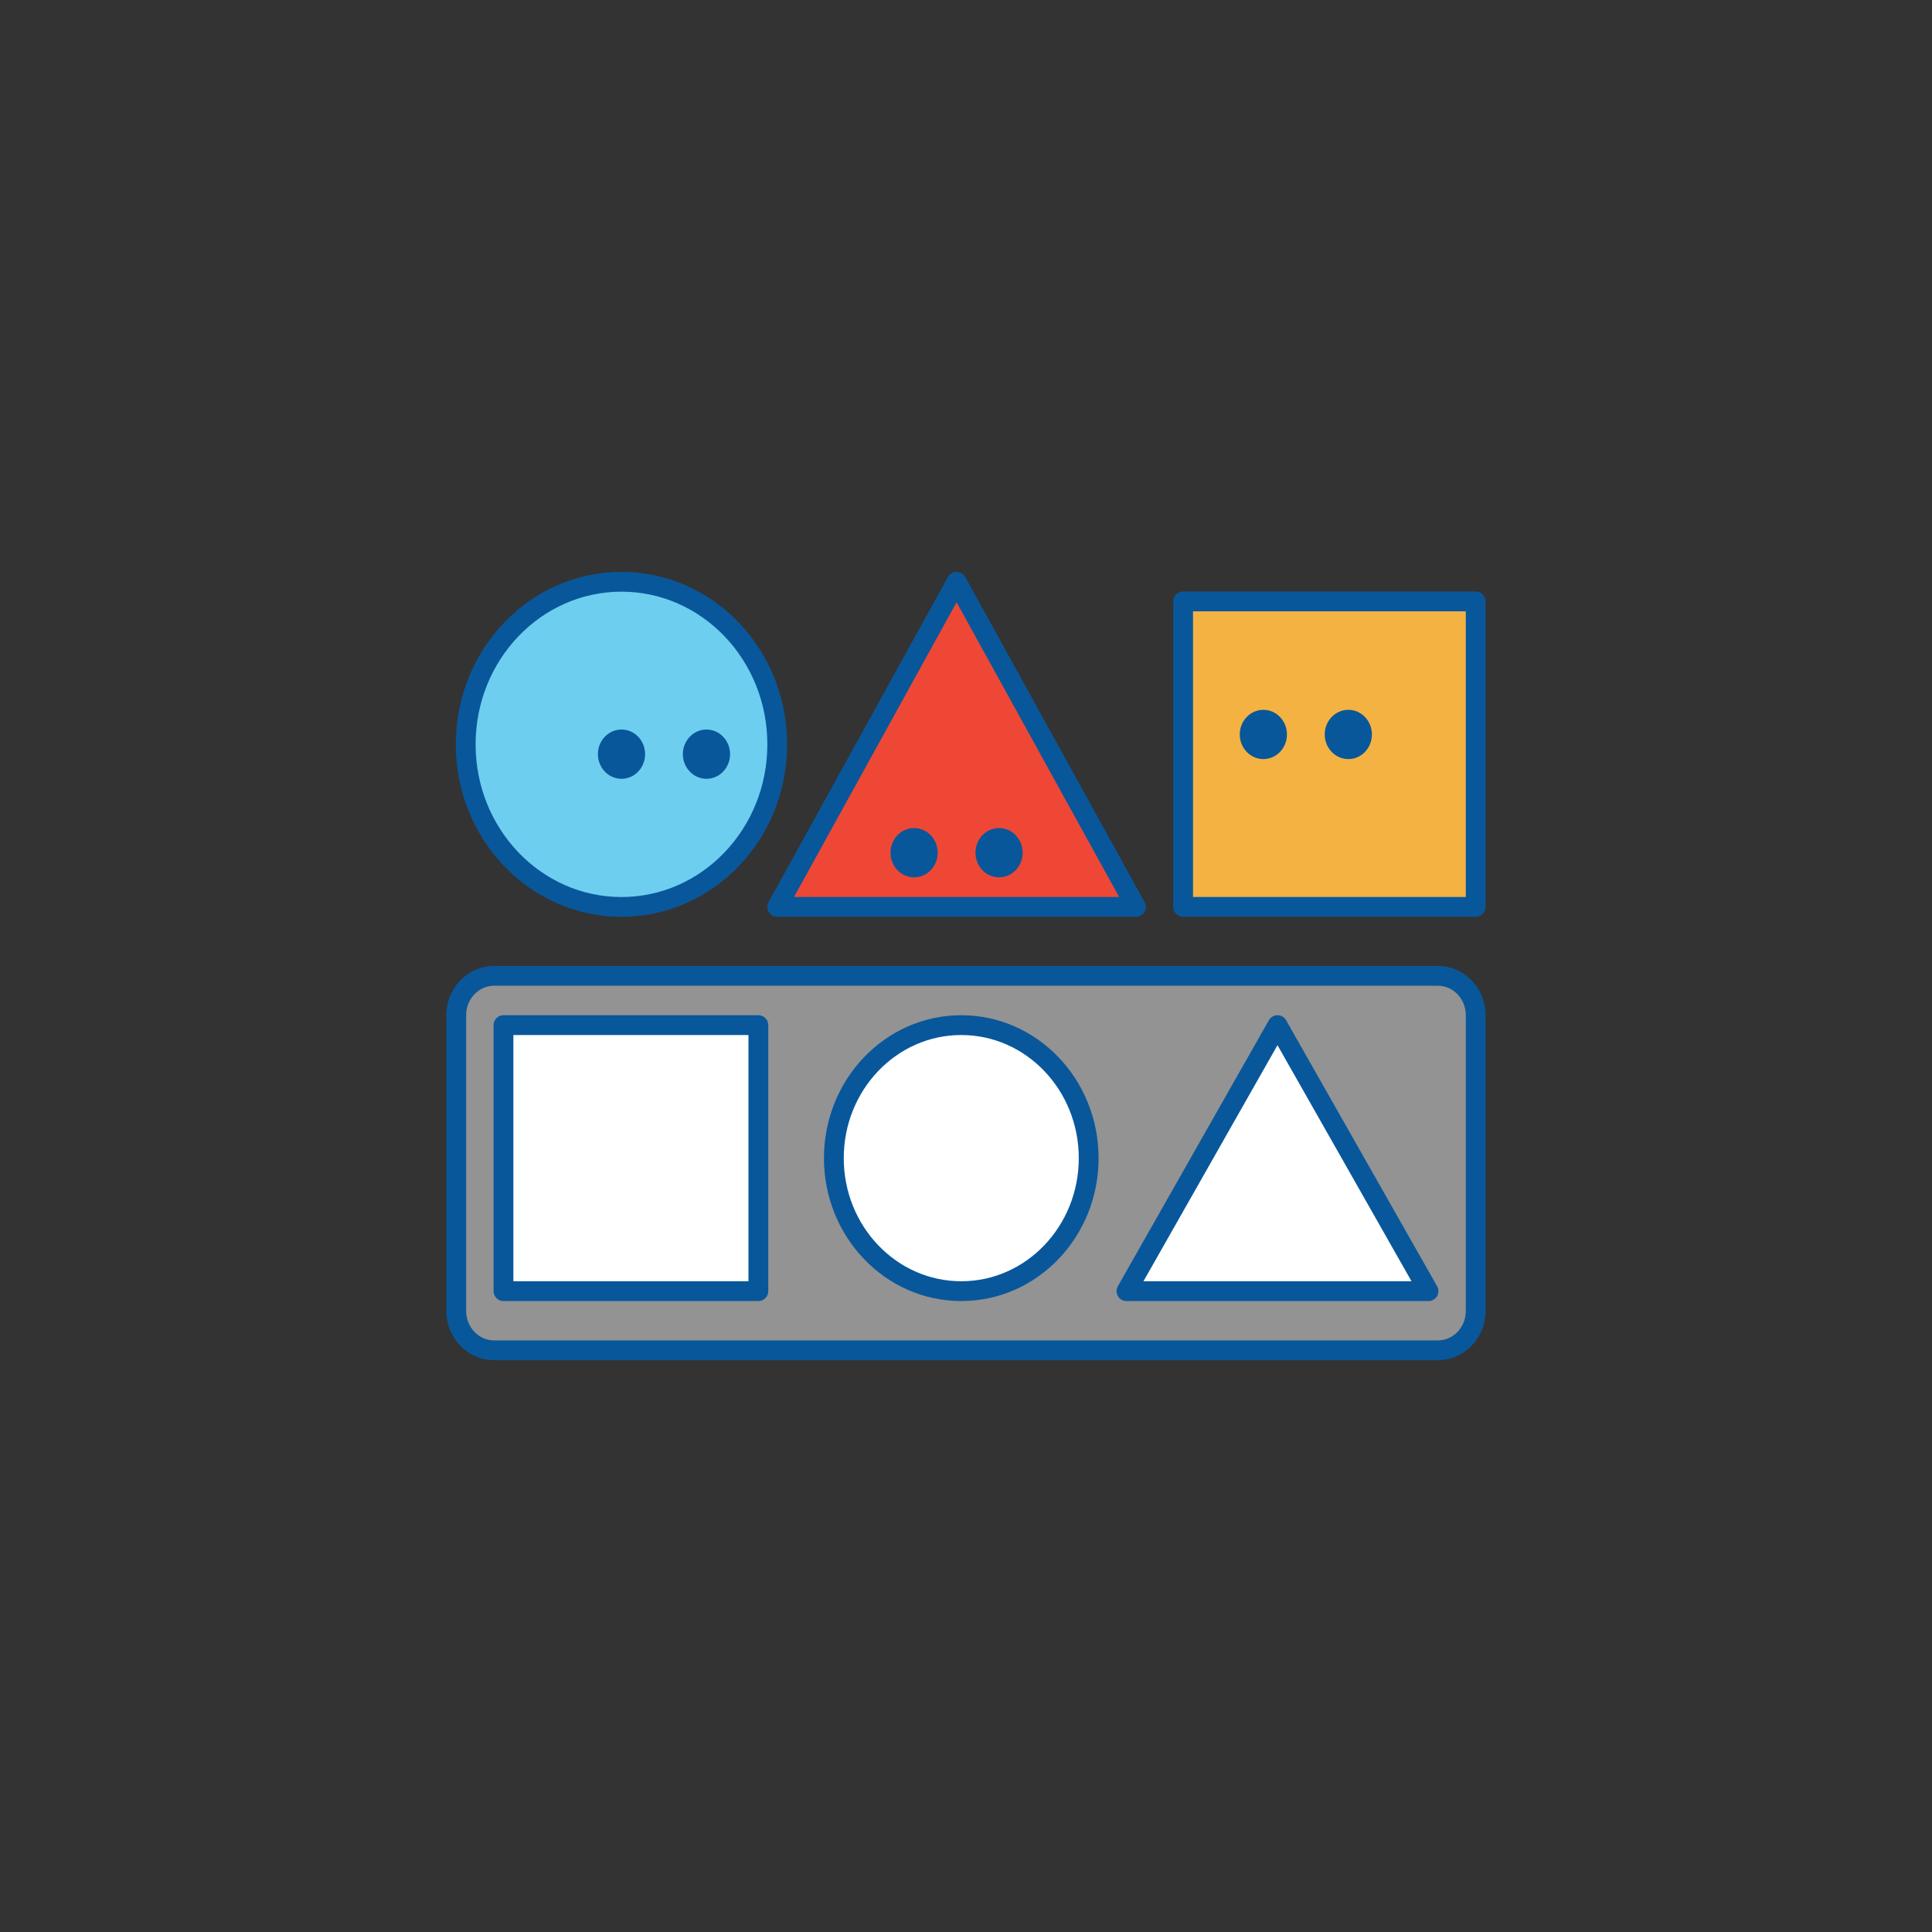 <?xml version="1.0" encoding="UTF-8"?><svg id="Layer_1" xmlns="http://www.w3.org/2000/svg" xmlns:xlink="http://www.w3.org/1999/xlink" viewBox="0 0 400 400"><rect x="0" y="0" width="400" height="400" fill="#333333" stroke="none"/><defs><style>.cls-1,.cls-2,.cls-3,.cls-4,.cls-5{fill:none;}.cls-2{clip-path:url(#clippath-1);}.cls-6{fill:#f4b243;}.cls-7,.cls-8{fill:#fff;}.cls-9{fill:#ef4735;}.cls-10{fill:#939393;}.cls-11{fill:#08579b;}.cls-12{fill:#6dceef;}.cls-3,.cls-8,.cls-4{stroke:#08579b;stroke-width:4.1px;}.cls-8,.cls-4{stroke-linecap:round;stroke-linejoin:round;}.cls-5{clip-path:url(#clippath);}</style><clipPath id="clippath"><rect class="cls-1" x="91.73" y="117.59" width="216.54" height="164.82"/></clipPath><clipPath id="clippath-1"><rect class="cls-1" x="91.73" y="117.59" width="216.54" height="164.82"/></clipPath></defs><g id="Groupe_7363"><g id="Groupe_7345"><path id="Tracé_4316" class="cls-9" d="m198.05,120.45l37.13,67.31h-74.26l37.13-67.31Z"/></g><g class="cls-5"><g id="Groupe_7353"><g id="Groupe_7346"><path id="Tracé_4317" class="cls-4" d="m198.05,120.45l37.13,67.31h-74.26l37.13-67.31Z"/></g><g id="Groupe_7347"><path id="Tracé_4318" class="cls-11" d="m206.84,171.44c2.7,0,4.89,2.28,4.89,5.1,0,0,0,0,0,0,0,2.82-2.18,5.1-4.88,5.1,0,0,0,0,0,0-2.7,0-4.89-2.28-4.89-5.1,0,0,0,0,0,0,0-2.82,2.19-5.1,4.89-5.1h0"/></g><g id="Groupe_7348"><path id="Tracé_4319" class="cls-11" d="m189.25,171.44c2.7,0,4.89,2.28,4.89,5.1,0,0,0,0,0,0,0,2.82-2.18,5.1-4.88,5.1,0,0,0,0,0,0-2.7,0-4.89-2.28-4.89-5.1,0,0,0,0,0,0,0-2.82,2.19-5.1,4.89-5.1h0"/></g><g id="Groupe_7349"><path id="Tracé_4320" class="cls-12" d="m128.67,120.45c17.81,0,32.25,15.07,32.25,33.66s-14.44,33.66-32.25,33.66-32.25-15.07-32.25-33.66h0c0-18.59,14.44-33.66,32.25-33.66h0"/></g><g id="Groupe_7350"><path id="Tracé_4321" class="cls-3" d="m128.67,120.45c17.81,0,32.25,15.07,32.25,33.66s-14.44,33.66-32.25,33.66-32.25-15.07-32.25-33.66h0c0-18.59,14.44-33.66,32.25-33.66h0Z"/></g><g id="Groupe_7351"><path id="Tracé_4322" class="cls-11" d="m146.26,151.04c2.7,0,4.89,2.28,4.89,5.1,0,0,0,0,0,0,0,2.82-2.18,5.1-4.88,5.1,0,0,0,0,0,0-2.7,0-4.89-2.28-4.89-5.1,0,0,0,0,0,0,0-2.82,2.19-5.1,4.89-5.1h0"/></g><g id="Groupe_7352"><path id="Tracé_4323" class="cls-11" d="m128.67,151.04c2.7,0,4.89,2.28,4.89,5.1,0,0,0,0,0,0,0,2.82-2.18,5.1-4.88,5.1,0,0,0,0,0,0-2.7,0-4.89-2.28-4.89-5.1,0,0,0,0,0,0,0-2.82,2.19-5.1,4.89-5.1h0"/></g></g></g><path id="Tracé_4325" class="cls-6" d="m244.95,124.52h60.58v63.24h-60.58v-63.24Z"/><g class="cls-2"><g id="Groupe_7360"><path id="Tracé_4326" class="cls-4" d="m244.95,124.52h60.58v63.24h-60.58v-63.24Z"/><g id="Groupe_7354"><path id="Tracé_4327" class="cls-11" d="m279.15,146.96c2.7,0,4.89,2.28,4.89,5.1,0,0,0,0,0,0,0,2.82-2.18,5.1-4.88,5.1,0,0,0,0,0,0-2.7,0-4.89-2.28-4.89-5.1,0,0,0,0,0,0,0-2.82,2.19-5.1,4.89-5.1h0"/></g><g id="Groupe_7355"><path id="Tracé_4328" class="cls-11" d="m261.56,146.96c2.7,0,4.89,2.28,4.89,5.1,0,0,0,0,0,0,0,2.82-2.18,5.1-4.88,5.1,0,0,0,0,0,0-2.7,0-4.89-2.28-4.89-5.1,0,0,0,0,0,0,0-2.82,2.19-5.1,4.89-5.1h0"/></g><g id="Groupe_7356"><path id="Tracé_4329" class="cls-10" d="m102.28,202.04h195.43c4.32,0,7.82,3.65,7.82,8.16v61.2c0,4.51-3.5,8.16-7.82,8.16H102.28c-4.32,0-7.82-3.65-7.82-8.16h0v-61.2c0-4.51,3.5-8.16,7.82-8.16h0"/></g><g id="Groupe_7357"><path id="Tracé_4330" class="cls-4" d="m102.28,202.04h195.43c4.32,0,7.82,3.65,7.82,8.16v61.2c0,4.51-3.5,8.16-7.82,8.16H102.28c-4.32,0-7.82-3.65-7.82-8.16h0v-61.2c0-4.51,3.5-8.16,7.82-8.16h0Z"/></g><g id="Groupe_7358"><path id="Tracé_4331" class="cls-7" d="m199.02,212.24c14.57,0,26.38,12.33,26.38,27.54h0c0,15.21-11.81,27.54-26.38,27.54h0c-14.57,0-26.38-12.33-26.38-27.54h0c0-15.21,11.81-27.54,26.38-27.54h0"/></g><g id="Groupe_7359"><path id="Tracé_4332" class="cls-3" d="m199.02,212.24c14.57,0,26.38,12.33,26.38,27.54h0c0,15.21-11.81,27.54-26.38,27.54h0c-14.57,0-26.38-12.33-26.38-27.54h0c0-15.21,11.81-27.54,26.38-27.54h0Z"/></g></g></g><path id="Tracé_4334" class="cls-8" d="m104.24,212.24h52.77v55.08h-52.77v-55.08Z"/><g id="Groupe_7361"><path id="Tracé_4335" class="cls-7" d="m264.49,212.24l31.27,55.08h-62.54l31.27-55.08Z"/></g><g id="Groupe_7362"><path id="Tracé_4336" class="cls-4" d="m264.49,212.24l31.27,55.08h-62.54l31.27-55.08Z"/></g></g></svg>